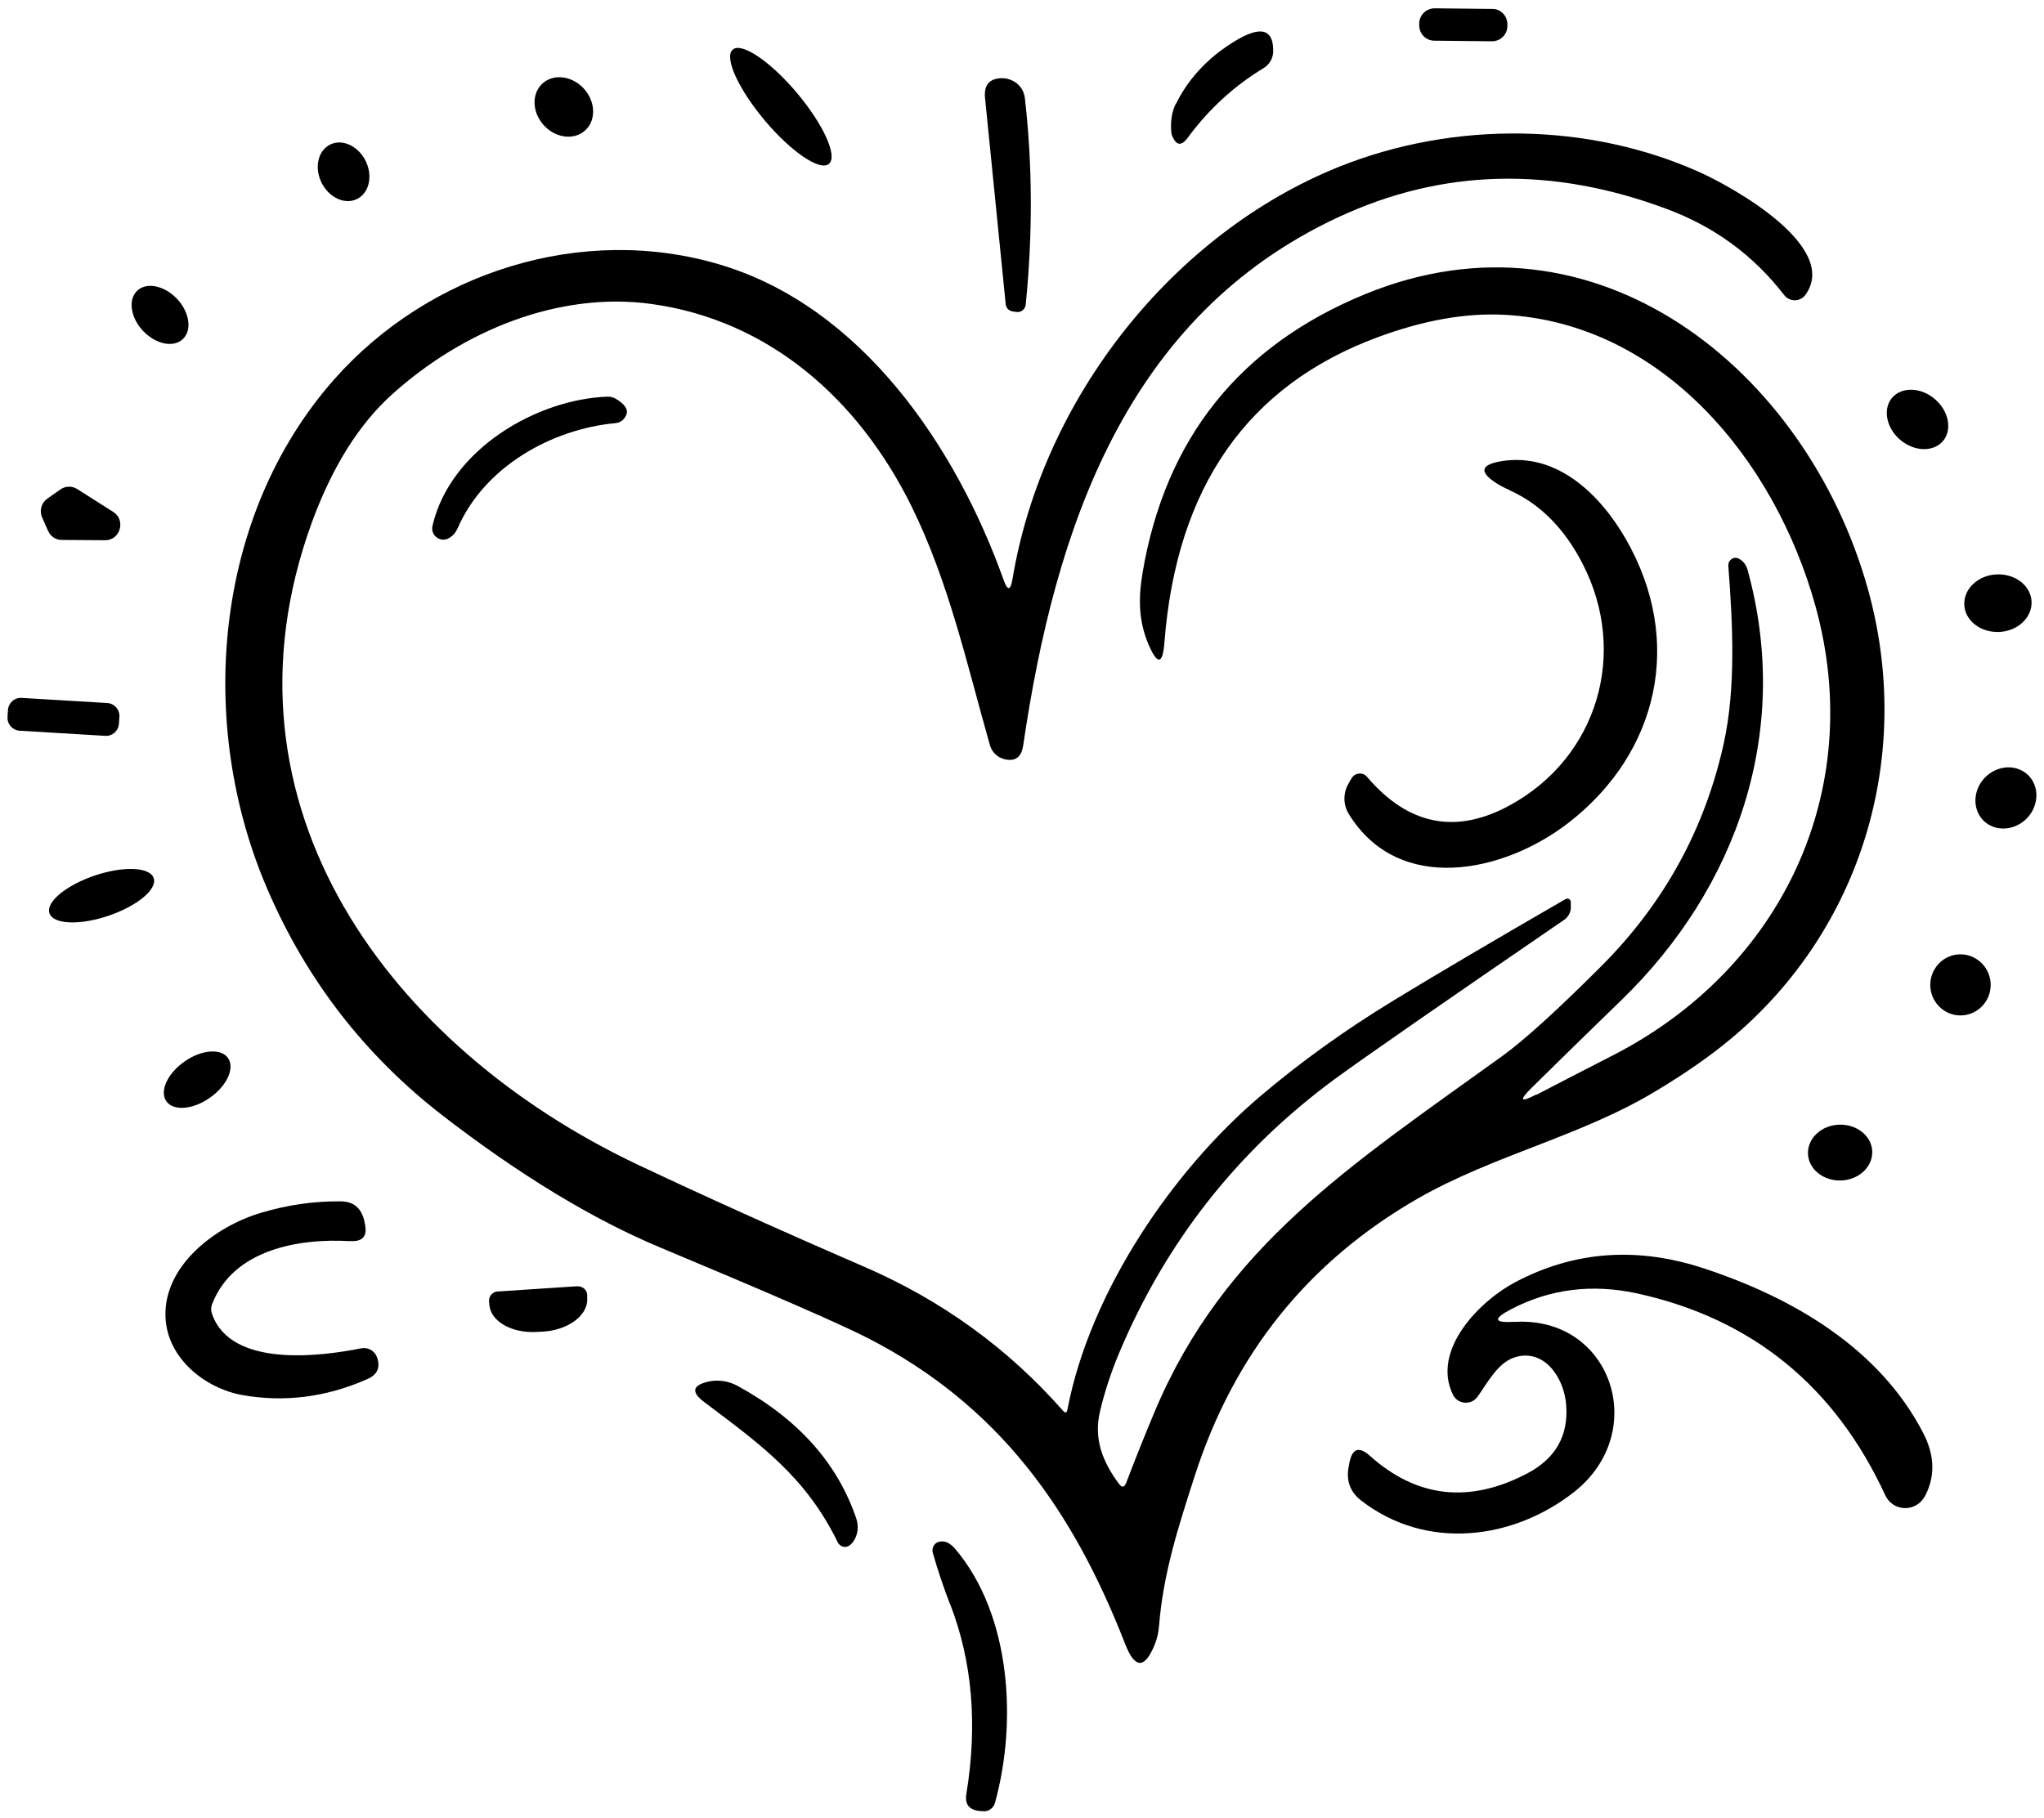 <svg width="136" height="121" viewBox="0 0 136 121" fill="none" xmlns="http://www.w3.org/2000/svg">
<g clip-path="url(#clip0_2243_493)">
<path d="M100.296 1.731C100.296 2.294 99.84 2.748 99.274 2.748L95.433 2.707C94.867 2.707 94.42 2.234 94.43 1.67V1.57C94.43 1.006 94.897 0.553 95.453 0.553L99.294 0.593C99.859 0.593 100.306 1.066 100.296 1.63V1.731Z" fill="black"/>
<path d="M78.243 6.916C78.788 5.789 79.573 4.772 80.605 3.866C80.793 3.705 80.992 3.544 81.19 3.393C83.552 1.661 84.724 1.661 84.714 3.393C84.714 3.866 84.475 4.289 84.079 4.53C82.094 5.728 80.406 7.289 79.007 9.192C78.61 9.725 78.272 9.695 78.004 9.071C77.965 8.99 77.935 8.89 77.935 8.789C77.865 8.084 77.965 7.46 78.233 6.896L78.243 6.916Z" fill="black"/>
<path d="M55.157 10.903C54.571 11.416 52.656 10.118 50.889 8.024C49.123 5.919 48.16 3.805 48.755 3.302C49.341 2.788 51.257 4.087 53.023 6.181C54.79 8.285 55.752 10.4 55.157 10.903Z" fill="black"/>
<path d="M38.989 8.628C38.285 9.332 37.054 9.232 36.24 8.396C35.426 7.56 35.337 6.312 36.041 5.607C36.746 4.902 37.977 5.003 38.791 5.839C39.605 6.674 39.694 7.923 38.989 8.628Z" fill="black"/>
<path d="M66.7 5.204C66.898 5.204 67.107 5.244 67.315 5.345C67.792 5.546 68.129 5.989 68.189 6.513C68.705 11.003 68.715 15.594 68.248 20.266C68.218 20.588 67.921 20.82 67.603 20.759L67.345 20.719C67.127 20.679 66.948 20.497 66.918 20.266L65.539 6.503C65.459 5.637 65.846 5.204 66.7 5.204Z" fill="black"/>
<path d="M102.221 72.861C103.7 72.096 105.397 71.21 107.333 70.223C118.548 64.464 124.186 52.624 120.801 40.361C118.101 30.585 110.588 21.514 100.127 20.951C97.537 20.809 94.708 21.313 91.641 22.451C82.997 25.662 78.282 32.418 77.478 42.737C77.369 44.218 77.022 44.278 76.426 42.909C75.761 41.348 75.732 39.848 76.019 38.136C77.528 29.206 82.461 23.014 90.818 19.581C106.201 13.258 120.206 24.645 124.275 39.173C127.352 50.168 123.947 61.776 115.184 69.116C113.814 70.263 112.127 71.441 110.122 72.639C105.169 75.62 99.393 76.868 94.341 79.757C87.056 83.946 82.103 90.097 79.483 98.252C78.342 101.776 77.399 104.766 77.121 108.169C77.081 108.632 76.992 109.055 76.833 109.438C76.168 111.079 75.513 111.069 74.868 109.418C71.394 100.497 66.481 93.51 57.668 89.01C55.802 88.064 51.207 86.06 43.902 83.009C39.416 81.127 34.592 78.207 29.441 74.23C24.28 70.233 20.39 65.219 17.789 59.168C13.055 48.194 14.197 34.361 22.216 25.27C28.518 18.121 38.721 14.839 47.971 17.628C57.36 20.467 63.613 29.73 66.779 38.6C67.037 39.335 67.236 39.314 67.365 38.549C69.389 26.387 78.133 15.514 89.081 11.104C96.782 8.013 105.745 8.164 113.079 11.456C115.283 12.443 122.439 16.42 120.126 19.622C119.779 20.095 119.074 20.105 118.717 19.642C116.682 17.004 114.082 15.091 110.916 13.913C103.274 11.054 95.989 11.225 89.061 14.447C74.938 21.011 70.203 35.136 68.079 49.614C67.96 50.409 67.534 50.711 66.789 50.51C66.343 50.389 65.995 50.037 65.866 49.594C64.308 44.107 63.137 38.751 60.646 33.686C57.142 26.599 51.217 21.313 43.326 20.226C37.173 19.39 30.801 21.997 26.087 26.246C23.873 28.24 22.097 31.089 20.747 34.774C13.859 53.702 26.087 69.76 42.403 77.492C46.79 79.566 51.802 81.831 57.45 84.278C62.65 86.523 67.067 89.725 70.719 93.873C70.888 94.064 70.987 94.034 71.027 93.782C72.536 85.929 78.044 77.895 83.82 72.982C86.53 70.676 89.488 68.552 92.693 66.599C95.631 64.806 99.462 62.551 104.167 59.833C104.316 59.742 104.514 59.853 104.514 60.024V60.266C104.554 60.648 104.375 61.001 104.077 61.212C95.949 66.78 90.857 70.314 88.793 71.824C82.352 76.566 77.568 82.647 74.451 90.067C73.925 91.326 73.499 92.614 73.191 93.923C72.744 95.796 73.399 97.326 74.451 98.746C74.65 99.017 74.819 98.997 74.938 98.665C75.533 97.105 76.158 95.534 76.823 93.953C81.458 82.929 89.895 77.532 99.949 70.284C101.388 69.246 103.591 67.253 106.529 64.313C110.737 60.105 113.457 55.131 114.707 49.403C115.501 45.728 115.293 41.529 114.995 37.643C114.975 37.261 115.372 36.999 115.7 37.18C115.987 37.341 116.186 37.583 116.275 37.915C119.233 48.627 115.61 59.078 107.859 66.578C105.735 68.642 103.75 70.575 101.914 72.388C101.05 73.243 101.15 73.394 102.231 72.831L102.221 72.861Z" fill="black"/>
<path d="M23.804 13.219C23.01 13.652 21.948 13.199 21.422 12.212C20.906 11.225 21.124 10.078 21.918 9.645C22.712 9.212 23.774 9.665 24.3 10.652C24.816 11.638 24.598 12.786 23.804 13.219Z" fill="black"/>
<path d="M12.182 22.551C11.566 23.155 10.395 22.924 9.542 22.048C8.698 21.172 8.5 19.964 9.115 19.36C9.73 18.756 10.901 18.987 11.755 19.863C12.599 20.739 12.797 21.947 12.182 22.551Z" fill="black"/>
<path d="M129.307 29.317C128.691 30.082 127.431 30.082 126.478 29.307C125.525 28.532 125.257 27.273 125.863 26.508C126.478 25.743 127.739 25.743 128.691 26.518C129.644 27.294 129.912 28.552 129.307 29.317Z" fill="black"/>
<path d="M30.444 35.157C30.295 35.499 30.067 35.73 29.769 35.861C29.213 36.083 28.637 35.579 28.776 34.995C29.957 29.881 35.754 26.549 40.438 26.398C40.617 26.398 40.796 26.438 40.954 26.528C41.56 26.881 41.808 27.243 41.679 27.585C41.55 27.928 41.302 28.119 40.944 28.159C36.736 28.552 32.23 31.039 30.444 35.167V35.157Z" fill="black"/>
<path d="M100.435 32.609C100.117 32.478 99.839 32.327 99.581 32.166C98.41 31.421 98.499 30.928 99.869 30.696C103.551 30.082 106.449 32.861 108.186 35.891C112.047 42.627 110.38 50.077 104.385 54.739C100.058 58.101 93.07 59.571 89.746 54.175C89.368 53.56 89.359 52.806 89.706 52.181L89.924 51.799C90.153 51.416 90.679 51.366 90.957 51.698C93.706 54.93 96.892 55.554 100.494 53.571C106.291 50.389 108.355 43.462 105.308 37.532C104.097 35.166 102.46 33.525 100.425 32.619L100.435 32.609Z" fill="black"/>
<path d="M3.19 35.318L2.803 34.432C2.604 33.989 2.753 33.455 3.15 33.183L4.023 32.569C4.351 32.338 4.788 32.328 5.125 32.539L7.537 34.069C8.39 34.613 8.003 35.962 6.991 35.952L4.103 35.932C3.706 35.932 3.349 35.69 3.2 35.318H3.19Z" fill="black"/>
<path d="M135.172 40.03C135.222 41.087 134.259 42.003 133.029 42.054C131.788 42.114 130.746 41.309 130.696 40.252C130.647 39.194 131.609 38.278 132.84 38.228C134.081 38.167 135.123 38.973 135.172 40.03Z" fill="black"/>
<path d="M7.914 48.155C7.884 48.638 7.477 49 7.011 48.97L1.304 48.628C0.837 48.598 0.47 48.195 0.5 47.712L0.53 47.259C0.56 46.775 0.966 46.413 1.433 46.443L7.14 46.785C7.606 46.816 7.974 47.218 7.944 47.702L7.914 48.155Z" fill="black"/>
<path d="M135.053 51.698C135.748 52.513 135.609 53.802 134.736 54.577C133.852 55.352 132.582 55.322 131.877 54.507C131.183 53.691 131.322 52.403 132.195 51.627C133.078 50.852 134.349 50.882 135.053 51.698Z" fill="black"/>
<path d="M10.226 58.443C10.475 59.188 9.105 60.306 7.199 60.95C5.284 61.595 3.527 61.514 3.289 60.769C3.041 60.024 4.41 58.907 6.316 58.262C8.232 57.618 9.988 57.698 10.226 58.443Z" fill="black"/>
<path d="M132.453 65.541C132.453 66.669 131.55 67.575 130.438 67.575C129.327 67.575 128.433 66.659 128.433 65.541C128.433 64.424 129.337 63.508 130.438 63.508C131.54 63.508 132.453 64.424 132.453 65.541Z" fill="black"/>
<path d="M15.179 70.425C15.636 71.099 15.08 72.287 13.938 73.073C12.807 73.858 11.507 73.949 11.06 73.274C10.604 72.6 11.159 71.412 12.301 70.626C13.432 69.841 14.732 69.75 15.179 70.425Z" fill="black"/>
<path d="M124.573 76.647C124.592 77.674 123.659 78.529 122.478 78.56C121.297 78.59 120.315 77.784 120.295 76.757C120.275 75.731 121.208 74.875 122.389 74.845C123.57 74.814 124.553 75.62 124.573 76.647Z" fill="black"/>
<path d="M23.288 82.597C19.884 82.396 15.536 83.151 14.127 86.755C14.028 86.987 14.028 87.228 14.117 87.47C15.387 91.024 21.293 90.279 24.052 89.725C24.489 89.645 24.935 89.897 25.084 90.319C25.323 90.994 25.114 91.477 24.459 91.769C21.71 92.987 18.921 93.34 16.102 92.836C13.631 92.383 11.12 90.39 11.011 87.651C10.872 84.208 14.365 81.6 17.353 80.715C19.129 80.181 20.896 79.929 22.663 79.949C23.506 79.949 24.022 80.382 24.231 81.208C24.251 81.278 24.261 81.349 24.27 81.419C24.469 82.255 24.141 82.648 23.308 82.587L23.288 82.597Z" fill="black"/>
<path d="M100.762 87.973C107.194 87.56 109.834 95.282 104.723 99.3C100.693 102.461 94.917 103.236 90.56 99.853C89.835 99.29 89.557 98.534 89.736 97.618L89.785 97.336C89.974 96.39 90.421 96.239 91.135 96.873C94.272 99.682 97.765 100.075 101.626 98.051C103.512 97.055 104.375 95.524 104.206 93.47C104.058 91.648 102.728 89.735 100.812 90.319C99.671 90.671 98.996 91.98 98.321 92.937C97.894 93.541 96.981 93.47 96.663 92.796C95.234 89.826 98.47 86.554 100.842 85.315C104.762 83.251 108.941 82.949 113.367 84.409C119.273 86.352 125.059 89.715 127.977 95.393C128.701 96.803 128.761 98.142 128.165 99.4C128.106 99.531 128.036 99.642 127.957 99.753C127.292 100.669 125.903 100.528 125.436 99.501C122.081 92.242 116.583 87.762 108.951 86.08C105.953 85.426 103.144 85.768 100.544 87.127C99.313 87.772 99.383 88.054 100.772 87.963L100.762 87.973Z" fill="black"/>
<path d="M38.433 85.607C38.761 85.587 39.049 85.838 39.069 86.16V86.382C39.158 87.499 37.848 88.506 36.151 88.617L35.754 88.637C34.066 88.748 32.637 87.942 32.558 86.815L32.538 86.593C32.518 86.261 32.766 85.979 33.084 85.949L38.423 85.597L38.433 85.607Z" fill="black"/>
<path d="M49.152 92.272C53.122 94.457 55.723 97.377 56.973 101.052C57.152 101.575 57.083 102.149 56.775 102.592C56.715 102.673 56.636 102.753 56.556 102.824C56.288 103.045 55.892 102.954 55.743 102.642C53.599 98.253 50.572 96.108 46.86 93.309C45.967 92.635 46.066 92.182 47.148 91.94C47.812 91.799 48.477 91.9 49.142 92.262L49.152 92.272Z" fill="black"/>
<path d="M63.216 106.77C62.779 105.642 62.392 104.494 62.065 103.337C61.975 103.014 62.164 102.672 62.482 102.602C62.849 102.511 63.206 102.672 63.554 103.075C67.285 107.475 67.682 114.623 66.204 119.969C66.104 120.341 65.757 120.583 65.38 120.533L65.132 120.513C64.467 120.432 64.189 120.06 64.298 119.385C65.052 114.784 64.695 110.575 63.226 106.77H63.216Z" fill="black"/>
</g>
<defs>
<clipPath id="clip0_2243_493">
<rect width="135" height="120" fill="white" transform="translate(0.5 0.543)"/>
</clipPath>
</defs>
</svg>
